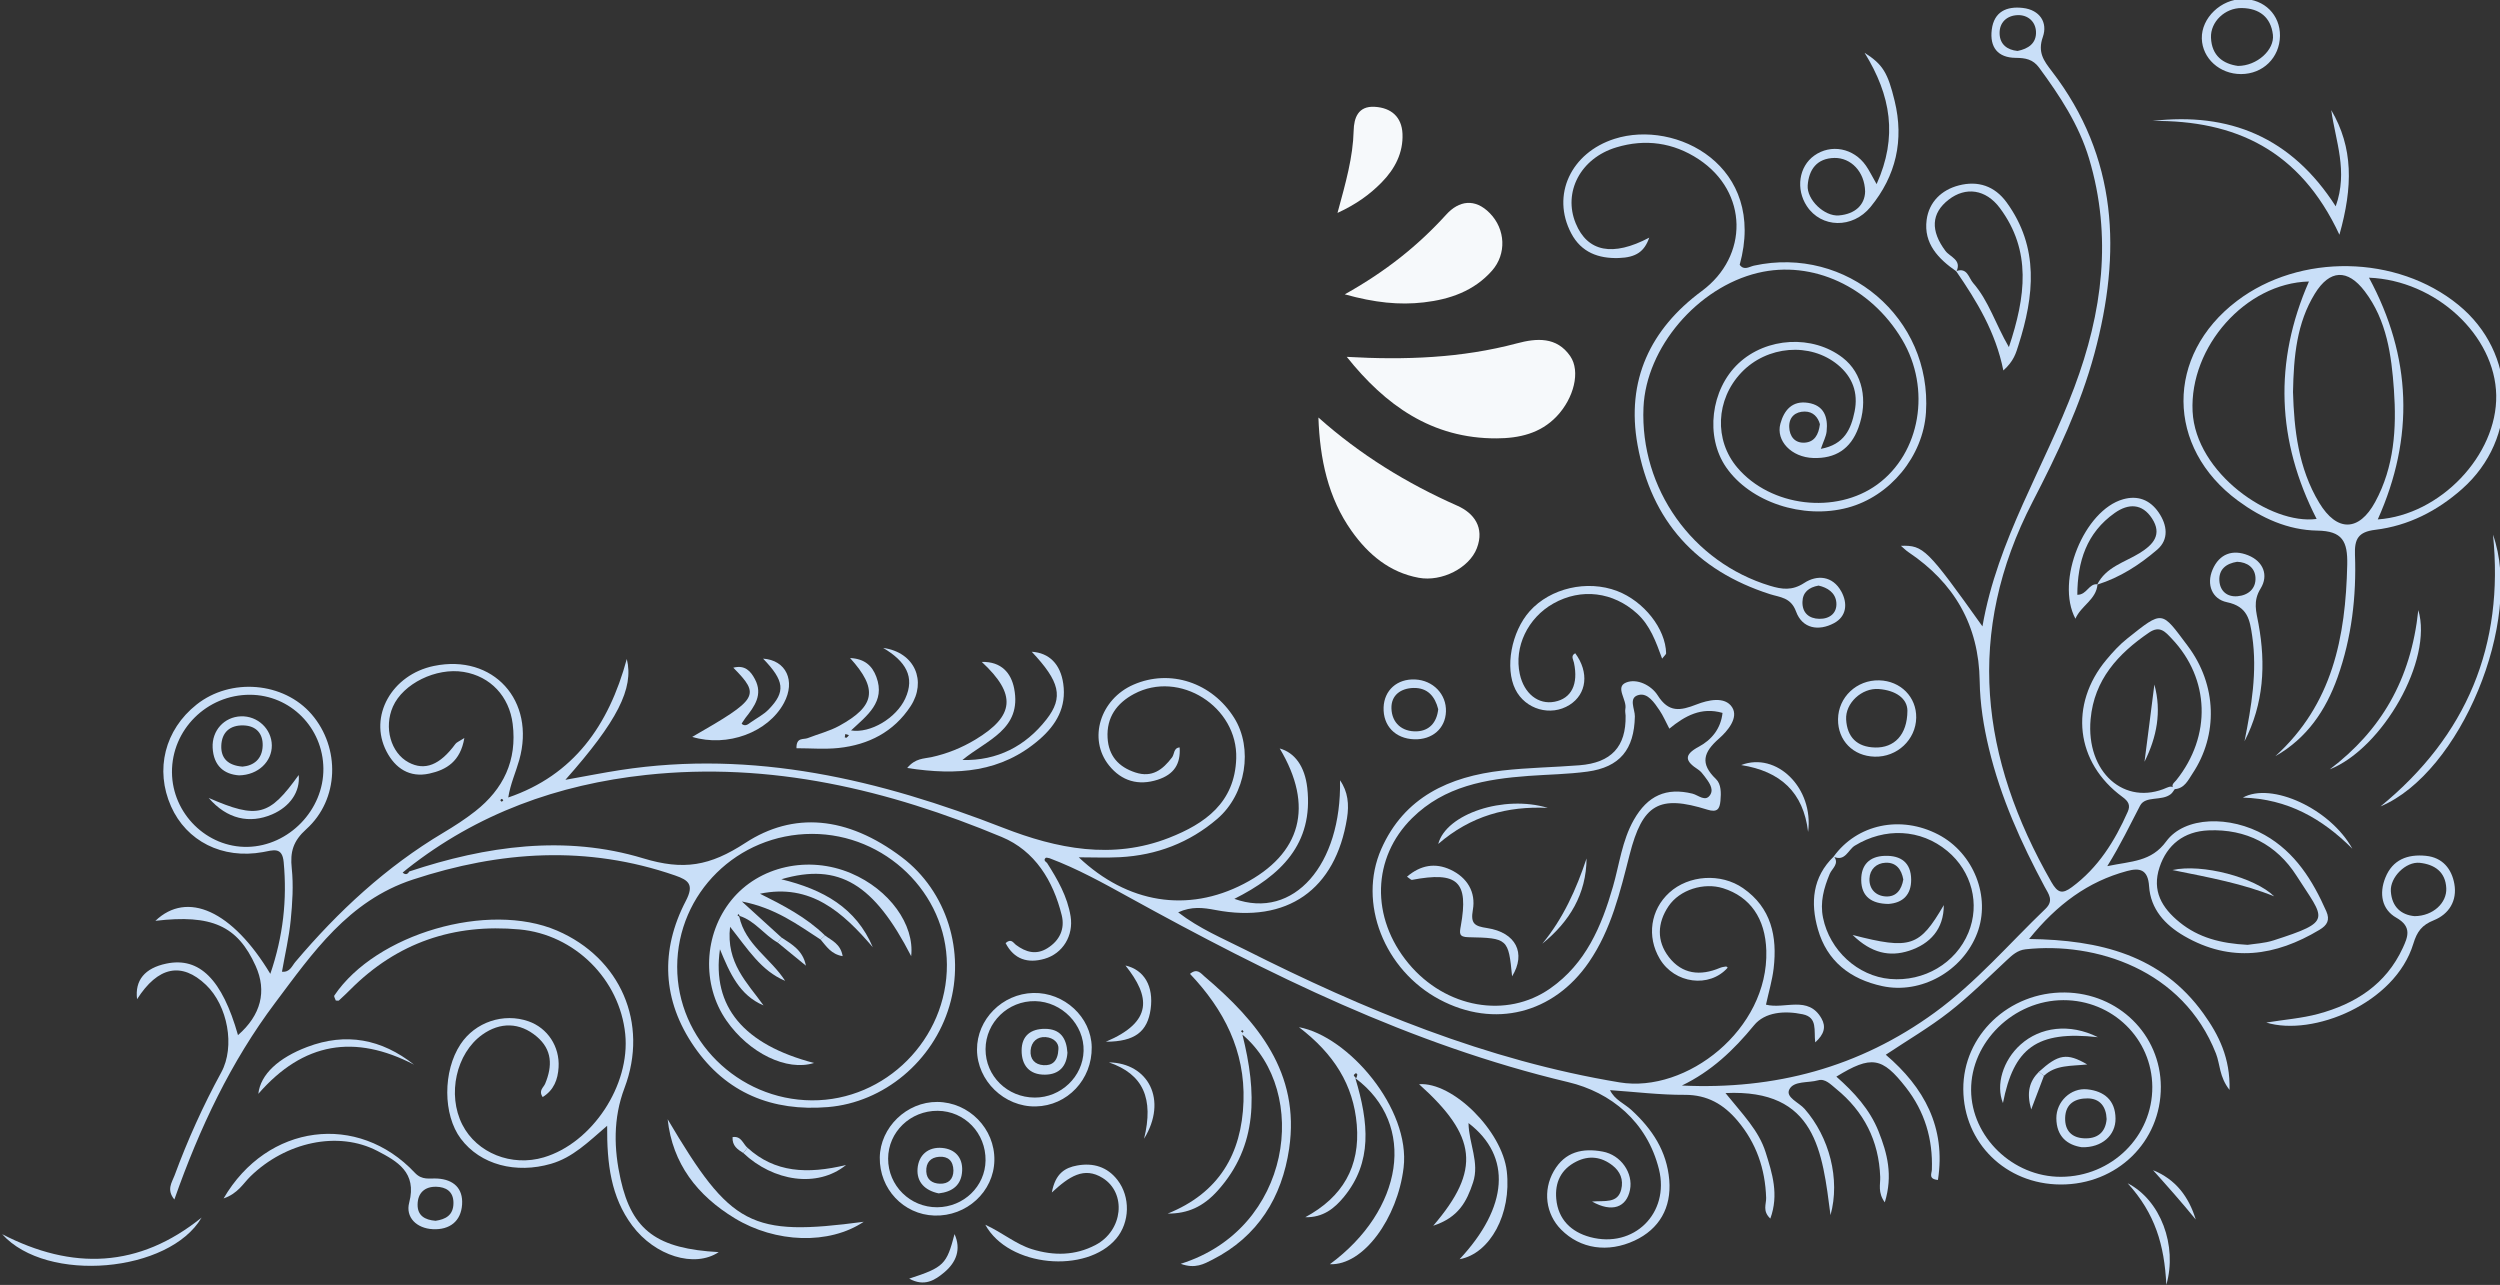<?xml version="1.0" encoding="UTF-8" standalone="no"?>
<!-- Created with Inkscape (http://www.inkscape.org/) -->

<svg
   viewBox="0 0 164.388 84.491"
   version="1.1"
   id="main"
   xmlns="http://www.w3.org/2000/svg"
   xmlns:svg="http://www.w3.org/2000/svg">
  <rect x="0" y="0" width="164.388" height="84.491" fill="#333333" stroke="none"/>
  <defs
     id="defs13119" />
  <g
     id="layer1"
     transform="translate(-148.943,-170.126)">
    <g
       id="rb"
       transform="matrix(0.353,0,0,-0.353,-75.526,267.929)">
      <path
         d="m 729.64,127.966 c -0.085,0.101 -0.162,0.273 -0.256,0.283 -0.095,0.01 -0.205,-0.143 -0.308,-0.225 0.085,-0.102 0.162,-0.275 0.255,-0.285 0.094,-0.009 0.205,0.145 0.309,0.227 m 282.07,139.605 c 1.988,0.396 3.529,1.42 3.436,3.585 -0.082,1.935 -1.569,3.143 -3.395,3.088 -2.001,-0.06 -3.484,-1.351 -3.382,-3.528 0.089,-1.934 1.418,-2.954 3.341,-3.145 m 42.852,-166.51 c 1.247,0.204 3.111,0.277 4.822,0.827 11.204,3.601 9.534,3.829 4.298,12.036 -3.71,5.815 -9.383,8.755 -16.404,8.46 -4.612,-0.193 -7.729,-2.703 -9.112,-6.85 -1.474,-4.422 0.437,-7.591 3.727,-10.267 3.523,-2.866 7.663,-3.949 12.669,-4.206 m -358.432,32.834 c -0.072,7.616 -6.148,13.723 -13.676,13.748 -8.023,0.026 -14.591,-6.507 -14.53,-14.452 0.059,-7.687 6.508,-14.039 14.091,-13.881 7.682,0.161 14.188,6.885 14.115,14.585 m 65.905,-36.907 c -0.037,-13.55 11.303,-24.81 25.071,-24.895 13.756,-0.085 25.238,11.45 25.17,25.284 -0.066,13.302 -11.476,24.362 -25.12,24.352 -13.879,-0.011 -25.085,-11.047 -25.121,-24.741 m 278.996,33.129 c -0.249,-0.325 -0.447,-0.714 -0.755,-0.966 -1.7,-1.383 -4.737,-0.254 -5.74,-2.163 -1.866,-3.551 -3.584,-7.21 -6.108,-11.267 4.554,0.95 8.187,0.798 10.98,4.615 3.426,4.685 11.883,4.85 18.352,1.182 5.673,-3.216 8.914,-8.435 11.465,-14.203 0.723,-1.632 0.169,-2.594 -1.275,-3.458 -8.2,-4.913 -16.543,-6.154 -25.183,-1.159 -3.608,2.086 -6.278,5.042 -6.553,9.275 -0.207,3.189 -1.797,3.461 -4.116,2.836 -7.286,-1.964 -13.022,-6.205 -18.24,-12.658 13.209,-0.166 24.667,-3.012 32.479,-13.89 2.88,-4.011 5.019,-8.302 4.861,-14.222 -1.925,2.439 -1.745,4.777 -2.525,6.764 -6.153,15.696 -22.473,20.843 -35.468,19.428 -1.502,-0.164 -2.498,-1.087 -3.549,-2.072 -3.496,-3.267 -6.909,-6.658 -10.667,-9.599 -3.645,-2.852 -7.679,-5.207 -11.823,-7.968 7.117,-6.073 11.235,-13.51 9.716,-23.326 -1.829,0.171 -1.156,1.201 -1.131,1.906 0.203,5.698 -1.315,10.829 -4.859,15.356 -4.403,5.626 -6.399,5.991 -12.933,1.983 3.308,-2.916 6.228,-6.095 7.861,-10.197 1.61,-4.046 2.716,-8.16 1.163,-13.221 -1.346,1.849 -0.803,3.374 -0.854,4.731 -0.25,6.745 -3.023,12.199 -8.238,16.435 -0.977,0.794 -2.022,1.94 -3.307,1.574 -1.86,-0.531 -4.573,-0.055 -5.393,-1.722 -0.721,-1.466 1.816,-2.416 2.867,-3.618 4.575,-5.229 6.675,-13.067 4.814,-19.781 -1.54,11.824 -2.649,23.532 -19.565,22.738 3.21,-3.974 6.211,-6.986 7.479,-11.032 1.225,-3.907 2.509,-7.864 0.875,-12.348 -1.504,1.413 -0.744,2.71 -0.779,3.852 -0.17,5.4 -1.828,10.223 -5.324,14.365 -2.564,3.039 -5.608,4.854 -9.841,4.832 -4.602,-0.023 -9.208,0.552 -13.916,0.874 0.856,-1.799 2.672,-2.494 3.985,-3.697 3.872,-3.552 6.606,-7.667 7.049,-13.04 0.427,-5.173 -1.864,-9.148 -6.47,-11.29 -4.975,-2.313 -10.108,-1.541 -13.671,2.053 -2.883,2.908 -3.438,7.293 -1.361,10.907 2.074,3.608 5.357,4.322 9.107,3.623 3.395,-0.632 5.713,-3.997 5.079,-7.142 -0.653,-3.243 -3.329,-4.278 -7.07,-2.161 2.386,0.195 4.781,-0.394 5.435,2.234 0.46,1.846 -0.192,3.376 -1.625,4.491 -2.058,1.603 -4.351,1.919 -6.733,0.724 -2.863,-1.435 -4.02,-3.897 -3.741,-6.961 0.348,-3.848 2.812,-6.168 6.307,-7.108 8.134,-2.187 14.862,4.443 12.819,12.64 -2.214,8.875 -8.948,14.329 -16.905,16.221 -29.27,6.956 -55.783,20.083 -81.846,34.458 -4.802,2.648 -9.607,5.311 -14.76,7.248 -0.247,0.028 -0.606,0.177 -0.727,0.067 -0.434,-0.396 -0.077,-0.679 0.249,-0.928 1.977,-3.096 3.808,-6.275 4.397,-9.963 0.572,-3.584 -1.442,-6.932 -4.865,-7.911 -3.088,-0.882 -5.657,-0.135 -7.246,2.933 1.068,0.944 1.451,0.021 1.917,-0.327 1.847,-1.379 3.774,-1.936 5.868,-0.633 2.287,1.422 3.302,3.598 2.67,6.152 -1.593,6.443 -5.005,11.997 -11.166,14.566 -21.164,8.822 -43.077,14.056 -66.239,11.562 -16.409,-1.766 -31.452,-7.177 -44.529,-17.505 -0.276,-0.227 -0.554,-0.456 -0.83,-0.683 0.498,-0.462 0.901,-0.353 1.23,0.204 14.317,4.765 29.053,6.854 43.586,2.448 7.513,-2.278 12.378,-1.456 19.047,2.891 8.866,5.78 18.871,5.061 29.131,-2.695 8.422,-6.367 11.819,-17.63 8.855,-27.688 -3.031,-10.291 -12.212,-17.98 -22.63,-18.844 -10.356,-0.859 -18.941,2.601 -24.901,11.233 -5.951,8.621 -6.39,17.922 -1.569,27.175 1.573,3.019 0.541,3.855 -1.995,4.734 -16.386,5.675 -32.579,4.589 -48.854,-0.762 -12.013,-3.951 -18.664,-13.657 -25.641,-22.947 -8.24,-10.97 -14.085,-23.295 -18.783,-36.649 -1.515,1.835 -0.438,3.201 0.027,4.46 2.44,6.611 5.323,13.018 8.705,19.214 2.634,4.827 1.189,12.455 -2.837,16.301 -4.544,4.341 -8.964,3.424 -12.842,-2.665 -0.437,3.522 1.43,5.793 5.455,6.633 6.165,1.286 10.407,-2.951 13.345,-13.327 4.283,3.742 5.414,8.176 3.288,12.894 -3.37,7.479 -8.178,9.642 -18.678,8.399 5.922,5.658 14.322,1.916 21.411,-9.875 2.398,7.011 3.142,13.818 2.488,20.825 -0.27,2.895 -1.96,2.199 -3.877,1.852 -7.548,-1.364 -14.233,2.039 -17.109,8.531 -3.027,6.832 -1.165,14.252 4.758,18.953 6.369,5.054 16.231,4.221 21.431,-1.812 5.368,-6.227 5.153,-15.864 -0.985,-21.393 -2.446,-2.203 -3.042,-4.218 -2.715,-7.284 0.338,-3.191 0.123,-6.48 -0.194,-9.693 -0.314,-3.189 -1.057,-6.335 -1.626,-9.58 1.471,-0.15 1.851,1.063 2.492,1.822 7.967,9.424 16.909,17.717 27.564,24.067 2.053,1.223 4.08,2.53 5.955,4.006 5.249,4.133 7.81,9.464 6.966,16.262 -0.634,5.107 -4.121,8.864 -9.142,9.687 -5.126,0.839 -11.276,-2.18 -13.168,-6.464 -1.719,-3.894 -0.398,-8.606 2.911,-10.385 3.029,-1.628 5.85,-0.502 8.739,3.444 0.216,0.296 0.644,0.438 1.657,1.094 -0.73,-4.379 -3.358,-5.937 -6.535,-6.63 -3.656,-0.797 -6.336,0.971 -7.975,4.146 -3.368,6.524 0.985,14.28 8.83,15.906 11.051,2.291 19.016,-6.447 15.904,-17.526 -0.637,-2.265 -1.64,-4.426 -2.049,-6.979 12.174,4.166 18.705,13.369 22.084,25.805 1.366,-5.479 -1.788,-11.631 -11.442,-22.512 3.916,0.7 7.055,1.327 10.215,1.814 24.904,3.837 48.343,-1.792 71.36,-10.759 9.969,-3.885 20.347,-5.986 30.862,-1.863 6.726,2.637 12.258,6.555 12.526,14.777 0.316,9.653 -10.585,16.553 -19.047,12.024 -3.216,-1.722 -5.135,-4.371 -4.917,-8.183 0.193,-3.339 2.028,-5.409 5.175,-6.441 3.115,-1.021 5.083,0.505 6.834,2.81 0.464,0.61 0.262,1.764 1.414,1.856 0.207,-3.097 -1.055,-5.03 -4.074,-6.012 -3.603,-1.17 -6.742,-0.26 -9.084,2.66 -3.953,4.927 -1.643,12.348 4.568,15.047 6.823,2.967 14.605,0.403 18.737,-6.17 3.574,-5.686 2.222,-14.243 -3.138,-18.835 -5.195,-4.453 -11.311,-6.78 -18.134,-7.139 -2.523,-0.134 -5.059,-0.022 -7.67,-0.022 9.086,-8.591 20.279,-10.372 30.729,-4.951 10.768,5.587 13.135,14.487 6.707,25.227 2.79,-0.771 4.677,-3.316 5.131,-7.324 1.19,-10.504 -4.969,-16.36 -13.581,-20.692 11.076,-3.965 20.005,6.377 19.684,22.084 1.481,-2.1 1.712,-4.499 1.306,-7.042 -2.135,-13.349 -11.131,-19.671 -24.544,-17.109 -2.273,0.434 -4.403,0.698 -6.912,-0.444 3.952,-3.046 8.314,-4.859 12.47,-6.954 22.199,-11.188 44.988,-20.619 69.758,-24.722 12.449,-2.062 27.762,9.85 27.329,24.541 -0.176,6.002 -3.007,10.035 -8.055,11.626 -3.563,1.122 -8.083,-0.26 -10.167,-3.361 -2.077,-3.092 -2.244,-6.46 0.065,-9.454 2.482,-3.216 5.856,-3.571 9.505,-2.03 0.359,0.152 0.763,0.209 1.152,0.269 0.089,0.013 0.205,-0.142 0.309,-0.22 -3.397,-3.844 -9.903,-2.997 -12.658,1.648 -2.453,4.137 -1.732,9.132 1.783,12.332 3.597,3.276 9.608,3.694 13.741,0.825 5.266,-3.656 6.384,-9.005 5.694,-14.929 -0.258,-2.217 -0.915,-4.388 -1.43,-6.77 3.483,-0.895 7.899,1.78 10.351,-2.588 0.839,-1.493 0.544,-2.898 -1.177,-4.436 -0.284,2.219 0.496,4.644 -2.332,5.236 -3.385,0.709 -7.043,0.42 -9.066,-2.051 -3.802,-4.645 -7.963,-8.58 -13.442,-11.225 17.313,-0.809 33.041,3.357 47.1,13.592 7.699,5.604 13.831,12.802 20.629,19.326 1.615,1.549 0.564,2.762 -0.148,4.093 -4.399,8.213 -8.204,16.662 -10.389,25.771 -0.989,4.127 -1.657,8.313 -1.718,12.538 -0.148,10.435 -4.738,18.318 -13.301,24.058 -0.437,0.293 -0.811,0.679 -1.372,1.159 4.201,0.129 4.883,-0.554 15.188,-15.005 2.798,16.15 11.56,29.715 17.117,44.537 5.219,13.92 7.095,28.063 2.746,42.596 -1.887,6.306 -5.452,11.697 -9.305,16.939 -1.158,1.575 -2.557,1.815 -4.367,1.829 -3.333,0.029 -4.863,1.975 -4.455,5.248 0.424,3.392 2.801,4.392 5.789,4.049 3.156,-0.362 4.675,-2.714 3.723,-5.411 -1.007,-2.854 0.183,-4.436 1.665,-6.363 12.346,-16.051 12.986,-33.901 7.953,-52.585 -2.617,-9.716 -6.943,-18.79 -11.523,-27.636 -12.643,-24.419 -9.709,-47.786 3.497,-70.83 1.188,-2.072 2.033,-2.263 3.805,-0.958 4.921,3.627 8.001,8.592 10.42,14.055 0.527,1.192 0.158,1.923 -0.991,2.762 -8.74,6.395 -9.973,17.182 -2.986,25.552 1.17,1.401 2.424,2.781 3.845,3.913 6.783,5.407 6.37,5.23 11.299,-1.326 5.498,-7.309 5.665,-16.627 0.907,-23.776 -0.828,-1.244 -1.495,-2.794 -3.346,-2.921 -0.871,0.73 -0.074,1.185 0.306,1.66 6.605,8.253 6.278,18.896 -0.834,26.376 -1.165,1.227 -2.196,2.525 -4.231,1.134 -5.784,-3.954 -10.213,-8.779 -10.885,-16.124 -0.907,-9.92 6.359,-16.278 14.227,-12.758 0.533,0.238 1.055,0.308 1.478,-0.226"
         style="fill:#c9dff8;fill-opacity:1;fill-rule:nonzero;stroke:none"
         id="path66" />
      <path
         d="m 974.893,198.042 c -0.342,1.276 -1.24,2.356 -2.815,2.358 -1.761,0.002 -2.962,-1.028 -2.902,-2.883 0.057,-1.737 1.039,-3.027 2.89,-2.91 1.783,0.113 2.591,1.455 2.827,3.435 m -0.254,-30.06 c -1.817,-0.326 -2.962,-1.258 -2.999,-3.054 -0.042,-2.044 1.235,-3.104 3.143,-3.139 1.92,-0.035 3.344,1.059 3.173,3.04 -0.157,1.82 -1.646,2.785 -3.317,3.153 m 0.43,25.469 c 4.386,0.801 5.621,3.686 6.289,6.97 0.709,3.483 -0.4,6.435 -3.11,8.676 -5.161,4.264 -13.232,3.578 -17.993,-1.441 -4.771,-5.031 -5.087,-12.587 -0.737,-17.706 6.206,-7.306 18.353,-8.765 26.073,-3.132 8.029,5.858 10.073,17.815 4.616,26.983 -5.863,9.849 -16.71,14.866 -26.868,12.427 -11.272,-2.707 -20.823,-13.937 -21.307,-25.054 -0.66,-15.114 9.103,-28.867 23.59,-33.238 2.185,-0.66 4.092,-0.944 6.345,0.531 2.406,1.574 5.304,1.345 6.916,-1.591 1.206,-2.196 1.008,-4.629 -1.374,-5.899 -2.856,-1.525 -5.899,-1.019 -7.058,2.167 -0.968,2.66 -2.999,2.641 -4.858,3.238 -13.719,4.4 -22.094,13.606 -24.664,27.778 -2.183,12.035 2.377,21.605 11.968,28.693 8.754,6.468 8.671,18.429 -0.591,24.544 -4.725,3.121 -9.958,3.845 -15.362,2.205 -6.65,-2.019 -9.927,-8.331 -7.541,-14.136 2.192,-5.337 6.901,-6.256 13.697,-2.673 -0.893,-2.587 -2.436,-3.69 -5.689,-3.795 -3.766,-0.121 -6.967,1.051 -8.835,4.584 -3.775,7.137 -0.05,15.032 8.066,17.62 11.462,3.654 28.383,-5.066 23.309,-23.466 0.806,-1.127 1.811,-0.34 2.652,-0.157 17.278,3.762 33.166,-9.772 32.047,-27.335 -0.521,-8.155 -6.667,-15.636 -14.585,-17.751 -8.358,-2.231 -18.179,1.04 -22.657,7.548 -3.916,5.692 -2.864,14.469 2.319,19.331 5.222,4.898 13.84,5.364 19.417,1.051 3.706,-2.866 4.77,-7.965 2.924,-13.031 -1.46,-4.01 -4.34,-5.78 -8.422,-5.642 -4.067,0.137 -6.976,3.204 -6.118,6.378 0.684,2.537 2.223,4.353 5.155,3.895 3.004,-0.468 3.744,-2.679 3.459,-5.336 -0.101,-0.939 -0.594,-1.835 -1.073,-3.236"
         style="fill:#c9dff8;fill-opacity:1;fill-rule:nonzero;stroke:none"
         id="path106" />
      <path
         d="m 1065.989,224.627 c -11.795,-0.293 -22.249,-12.176 -21.675,-24.184 0.55,-11.515 14.576,-21.211 23.105,-20.048 -7.418,14.509 -8.008,29.258 -1.43,44.232 m 11.183,0.709 c 7.958,-14.739 8.488,-29.75 1.637,-45.028 11.599,0.788 22.26,11.961 22.065,23.123 -0.196,11.179 -11.278,21.421 -23.702,21.905 m -14.152,-21.317 c 0.203,-6.89 0.97,-14.138 4.885,-20.62 3.291,-5.45 7.402,-5.395 10.418,0.154 3.555,6.543 4.006,13.707 3.495,20.915 -0.459,6.467 -1.336,12.93 -5.436,18.333 -3.196,4.211 -6.528,4.058 -9.296,-0.448 -3.359,-5.469 -3.941,-11.62 -4.066,-18.334 m -3.298,-67.821 c 10.663,9.661 13.097,22.172 13.399,35.658 0.097,4.37 -0.886,6.297 -5.569,6.368 -5.461,0.082 -10.389,2.33 -14.782,5.565 -13.457,9.913 -13.538,27.08 -0.21,37.204 11.751,8.926 29.803,8.616 41.243,-0.705 10.994,-8.958 11.341,-24.901 0.717,-34.307 -4.639,-4.107 -10.029,-6.866 -16.174,-7.61 -3.185,-0.386 -3.889,-1.723 -3.783,-4.634 0.285,-7.783 -0.618,-15.461 -3.237,-22.833 -2.187,-6.151 -5.713,-11.362 -11.604,-14.706"
         style="fill:#c9dff8;fill-opacity:1;fill-rule:nonzero;stroke:none"
         id="path118" />
      <path
         d="m 886.761,210.587 c 10.871,-0.617 21.356,-0.238 31.704,2.518 3.657,0.974 7.41,1.268 9.923,-2.389 1.944,-2.83 0.683,-7.823 -2.514,-11.198 -3.05,-3.22 -7.019,-4.092 -11.181,-4.114 -12.096,-0.061 -20.783,6.217 -27.932,15.183"
         style="fill:#f6f9fb;fill-opacity:1;fill-rule:nonzero;stroke:none"
         id="path122" />
      <path
         d="m 881.477,199.29 c 7.818,-6.956 16.452,-12.262 25.88,-16.433 3.089,-1.367 5.113,-4.056 3.634,-7.914 -1.408,-3.672 -6.519,-6.299 -10.829,-5.507 -5.448,1.003 -9.399,4.355 -12.47,8.67 -4.435,6.23 -5.944,13.458 -6.215,21.184"
         style="fill:#f6f9fb;fill-opacity:1;fill-rule:nonzero;stroke:none"
         id="path126" />
      <path
         d="m 946.845,141.332 c -0.679,1.288 -1.153,2.427 -1.834,3.426 -0.951,1.398 -2.173,3.262 -3.852,2.854 -2.014,-0.489 -0.706,-2.647 -0.734,-4.007 -0.128,-6.128 -2.766,-9.451 -8.851,-10.277 -3.613,-0.491 -7.286,-0.529 -10.929,-0.797 -7.967,-0.586 -15.659,-1.887 -21.704,-7.853 -7.47,-7.373 -7.778,-18.534 -0.672,-27.093 6.91,-8.326 18.274,-10.33 26.383,-4.649 6.622,4.638 9.552,11.529 11.691,18.956 1.201,4.17 1.694,8.57 3.879,12.434 2.577,4.557 6.068,6.088 10.921,4.903 1.106,-0.269 2.466,-1.668 3.352,-0.167 0.672,1.136 -0.351,2.405 -1.115,3.429 -0.333,0.446 -0.701,0.915 -1.158,1.212 -2.34,1.523 -2.85,2.684 0.131,4.275 2.336,1.249 4.084,3.333 4.4,6.289 -3.943,1.133 -6.969,-0.531 -9.908,-2.935 m -8.145,2.407 c -0.019,0.422 -0.13,0.863 -0.048,1.262 0.35,1.701 -1.966,4.054 0.121,4.915 2.026,0.837 4.72,-0.504 5.905,-2.383 2.057,-3.262 4.206,-2.877 7.257,-1.686 2.069,0.807 5.264,1.57 6.609,-0.535 1.256,-1.964 -0.877,-4.451 -2.425,-5.808 -2.92,-2.562 -3.61,-4.659 -0.583,-7.561 0.983,-0.942 0.967,-2.602 0.833,-4.04 -0.14,-1.522 -0.578,-2.242 -2.43,-1.662 -9.008,2.818 -12.078,1.055 -14.493,-8.395 -1.779,-6.962 -3.419,-13.938 -7.571,-19.999 -6.589,-9.619 -17.634,-12.404 -27.84,-6.964 -10.269,5.474 -15.277,17.989 -10.843,28.036 4.269,9.674 12.675,13.495 22.576,14.616 4.752,0.538 9.556,0.6 14.328,0.975 5.954,0.468 8.71,3.476 8.604,9.229"
         style="fill:#c9dff8;fill-opacity:1;fill-rule:nonzero;stroke:none"
         id="path166" />
      <path
         d="m 748.986,67.359 c -3.574,-3.072 -6.411,-5.913 -10.46,-7.086 -6.517,-1.889 -13.136,-0.201 -16.794,4.667 -3.348,4.455 -3.374,12.596 -0.058,17.607 2.729,4.124 7.994,5.9 12.66,4.271 3.55,-1.239 5.838,-4.702 5.606,-8.568 -0.137,-2.276 -0.866,-4.241 -2.963,-5.544 -0.825,1.223 0.166,1.776 0.459,2.481 1.372,3.296 1.35,6.341 -1.592,8.81 -3.14,2.636 -6.778,2.716 -10.118,0.332 -4.868,-3.479 -6.569,-11.161 -3.713,-16.769 2.691,-5.279 9.168,-7.875 15.182,-6.083 9.012,2.686 16.116,13.438 15.162,22.945 -1.027,10.231 -9.441,18.566 -19.697,19.509 -12.227,1.123 -22.784,-2.447 -31.503,-11.196 -0.695,-0.698 -1.415,-1.373 -2.141,-2.04 -0.074,-0.068 -0.266,-0.009 -0.575,-0.009 -0.088,0.278 -0.397,0.754 -0.273,0.938 7.751,11.506 28.698,17.594 41.482,12.091 11.807,-5.082 17.135,-17.249 12.567,-29.322 -2.146,-5.675 -1.981,-11.383 -0.725,-17.014 2.145,-9.623 6.888,-12.924 18.274,-13.556 -4.511,-3.01 -11.886,-0.704 -16.108,4.943 -3.98,5.324 -4.723,11.522 -4.672,18.593"
         style="fill:#c9dff8;fill-opacity:1;fill-rule:nonzero;stroke:none"
         id="path174" />
      <path
         d="m 886.388,222.233 c 7.705,4.311 13.673,9.104 18.913,14.871 2.34,2.574 5.323,3.092 8.108,0.247 2.929,-2.993 3.143,-7.602 0.403,-10.71 -3.355,-3.803 -7.868,-5.345 -12.698,-5.904 -4.589,-0.531 -9.152,-0.055 -14.726,1.496"
         style="fill:#f6f9fb;fill-opacity:1;fill-rule:nonzero;stroke:none"
         id="path190" />
      <path
         d="m 867.528,84.924 c -0.073,0.092 -0.147,0.183 -0.221,0.274 -0.091,-0.075 -0.18,-0.15 -0.271,-0.224 0.115,-0.096 0.23,-0.191 0.345,-0.286 0.048,0.079 0.098,0.157 0.147,0.236 m -11.703,-43.279 c 20.784,6.509 24.067,32.115 11.494,42.693 2.697,-10.779 2.928,-20.659 -4.584,-29.042 -2.696,-3.009 -5.588,-4.316 -9.329,-4.295 9.51,3.831 13.787,11.082 14.117,20.897 0.317,9.422 -3.647,17.11 -9.966,23.758 1.353,1.132 2.033,0.083 2.704,-0.487 9.909,-8.403 17.839,-17.953 15.766,-32.07 -1.329,-9.045 -5.816,-16.38 -14.289,-20.684 -1.56,-0.792 -3.208,-1.759 -5.913,-0.77"
         style="fill:#c9dff8;fill-opacity:1;fill-rule:nonzero;stroke:none"
         id="path202" />
      <path
         d="m 1036.811,74.593 c -0.048,8.99 -7.419,16.182 -16.569,16.165 -9.271,-0.017 -17.241,-7.792 -17.184,-16.763 0.056,-8.721 7.773,-16.169 16.731,-16.145 9.439,0.025 17.072,7.532 17.022,16.743 m -17.091,-18.174 c -10.198,0.042 -18.061,7.745 -18.117,17.748 -0.055,10.017 8.48,18.143 18.925,18.019 9.977,-0.118 17.837,-7.84 17.873,-17.561 0.039,-10.252 -8.168,-18.25 -18.681,-18.206"
         style="fill:#c9dff8;fill-opacity:1;fill-rule:nonzero;stroke:none"
         id="path214" />
      <path
         d="m 888.51,76.203 c 0.083,0.235 0.193,0.444 0.217,0.664 0.011,0.094 -0.16,0.207 -0.249,0.312 -0.149,-0.142 -0.444,-0.33 -0.416,-0.414 0.068,-0.209 0.283,-0.371 0.448,-0.562 m -0.157,0.023 c 2.51,-8.335 3.197,-15.636 -2.126,-22.118 -1.784,-2.172 -3.897,-3.859 -7.201,-3.787 6.983,3.759 10.247,9.434 9.598,17.23 -0.618,7.42 -4.254,13.196 -10.775,18.173 9.205,-1.692 20.822,-15.192 19.494,-26.189 -1.134,-9.388 -7.475,-18.234 -13.737,-17.967 13.621,10.003 16.354,26.008 4.747,34.658"
         style="fill:#c9dff8;fill-opacity:1;fill-rule:nonzero;stroke:none"
         id="path222" />
      <path
         d="m 977.442,117.486 c 4.373,6.061 12.505,7.776 19.513,4.117 6.598,-3.445 9.818,-11.626 7.232,-18.382 -2.708,-7.075 -10.464,-11.398 -17.663,-9.849 -5.986,1.288 -10.31,4.641 -12.005,10.595 -1.399,4.917 -1.036,9.719 2.984,13.578 1.065,-1.395 -0.361,-2.251 -0.783,-3.268 -1.096,-2.641 -1.836,-5.275 -1.243,-8.177 1.238,-6.068 6.458,-10.866 12.486,-11.392 6.332,-0.553 12.233,2.931 14.586,8.613 2.21,5.334 0.644,11.428 -3.91,15.214 -5.002,4.16 -11.681,4.408 -17.262,0.991 -1.214,-0.743 -1.801,-3.03 -3.935,-2.04"
         style="fill:#c9dff8;fill-opacity:1;fill-rule:nonzero;stroke:none"
         id="path254" />
      <path
         d="m 885.032,237.4 c 1.539,5.65 2.884,10.361 3.01,15.329 0.058,2.339 0.806,4.611 3.904,4.437 3.126,-0.177 5.061,-1.912 5.193,-5.024 0.152,-3.551 -1.424,-6.563 -3.885,-9.06 -2.171,-2.204 -4.634,-4.028 -8.222,-5.682"
         style="fill:#f6f9fb;fill-opacity:1;fill-rule:nonzero;stroke:none"
         id="path282" />
      <path
         d="m 815.161,135.49 c 6.507,-0.151 11.742,2.572 15.644,7.546 3.27,4.17 2.465,7.093 -2.726,12.619 3.246,-0.195 5.354,-2.301 5.87,-5.959 0.611,-4.33 -1.259,-7.615 -4.424,-10.364 -7.071,-6.142 -15.27,-6.78 -24.647,-5.328 1.518,1.849 3.144,1.722 4.485,2.014 2.931,0.637 5.651,1.735 8.199,3.267 7.341,4.413 7.74,8.415 1.207,14.478 3.7,0.094 5.471,-2.127 6.025,-4.915 1.524,-7.69 -5.173,-9.643 -9.633,-13.358"
         style="fill:#c9dff8;fill-opacity:1;fill-rule:nonzero;stroke:none"
         id="path294" />
      <path
         d="m 1000.329,226.501 c -3.362,2.336 -6.143,5.179 -5.555,9.608 0.441,3.32 2.767,5.578 5.983,6.414 3.553,0.925 6.675,-0.076 8.922,-3.168 6.108,-8.404 5.127,-17.422 2.207,-26.563 -0.453,-1.418 -0.833,-2.969 -2.824,-4.737 -1.441,7.182 -4.961,12.924 -8.789,18.498 2.088,0.76 2.326,-1.252 3.166,-2.213 2.892,-3.306 4.15,-7.612 6.658,-11.939 3.135,9.417 4.258,17.948 -1.692,25.923 -2.611,3.5 -6.367,4.002 -9.53,1.545 -3.281,-2.548 -3.391,-5.804 -0.599,-9.544 0.84,-1.124 3.075,-1.661 2.053,-3.824"
         style="fill:#c9dff8;fill-opacity:1;fill-rule:nonzero;stroke:none"
         id="path298" />
      <path
         d="m 907.777,42.503 c 9.041,9.689 9.801,19.128 1.658,25.36 0.074,-3.886 2.089,-7.325 0.841,-11.081 -1.181,-3.552 -2.683,-6.493 -7.413,-8.045 8.959,10.428 8.143,16.695 -2.638,26.365 6.268,0.463 15.484,-8.686 16.342,-16.224 0.9,-7.903 -3.085,-15.327 -8.79,-16.375"
         style="fill:#c9dff8;fill-opacity:1;fill-rule:nonzero;stroke:none"
         id="path306" />
      <path
         d="m 945.5,154.376 c -1.167,3.188 -2.225,6.181 -4.668,8.403 -4.422,4.022 -10.388,4.805 -15.599,1.86 -4.783,-2.703 -7.342,-8.094 -6.241,-13.147 0.791,-3.631 3.453,-5.74 6.491,-5.144 3.125,0.613 4.446,3.247 3.596,7.26 -0.138,0.649 -0.651,1.289 0.236,1.773 2.621,-3.558 2.172,-7.594 -1.063,-9.629 -3.497,-2.2 -8.225,-0.848 -10.085,2.886 -1.992,3.998 -0.757,10.742 2.67,14.578 3.842,4.298 10.699,5.882 16.278,3.759 4.986,-1.898 9.039,-7.028 9.133,-11.603 0.005,-0.196 -0.287,-0.397 -0.748,-0.996"
         style="fill:#c9dff8;fill-opacity:1;fill-rule:nonzero;stroke:none"
         id="path314" />
      <path
         d="m 1085.675,106.406 c 3.436,0.028 6.024,2.465 5.895,5.212 -0.146,3.084 -2.238,4.426 -4.928,4.719 -2.613,0.284 -5.559,-2.702 -5.398,-5.294 0.186,-2.986 2.008,-4.426 4.431,-4.637 m -27.638,-19.82 c 3.479,0.559 6.64,0.799 9.648,1.605 6.933,1.859 12.648,5.496 15.776,12.279 0.94,2.039 1.77,3.964 -1.185,5.638 -2.738,1.551 -3.234,4.511 -2.058,7.456 1.354,3.39 4.166,4.415 7.551,4.081 3.114,-0.307 4.812,-2.438 5.307,-5.239 0.55,-3.107 -0.979,-5.624 -3.843,-6.773 -2.184,-0.876 -3.103,-2.073 -3.792,-4.346 -3.389,-11.172 -18.72,-17.355 -27.404,-14.701"
         style="fill:#c9dff8;fill-opacity:1;fill-rule:nonzero;stroke:none"
         id="path318" />
      <path
         d="m 1036.817,254.534 c 14.313,1.658 25.878,-2.976 34.157,-15.904 2.354,6.576 -0.057,12.208 -0.829,17.921 4.109,-6.995 4.047,-14.269 1.52,-23.215 -7.334,15.765 -19.41,21.345 -34.848,21.198"
         style="fill:#c9dff8;fill-opacity:1;fill-rule:nonzero;stroke:none"
         id="path322" />
      <path
         d="m 717.025,49.658 c 1.848,0.271 3.335,1.015 3.333,3.333 -0.002,2.159 -1.41,2.968 -3.221,3.008 -2.097,0.046 -3.43,-1.126 -3.461,-3.301 -0.029,-2.072 1.338,-2.879 3.349,-3.04 m -39.485,4.166 c 8.145,13.98 25.066,16.041 35.615,4.79 1.37,-1.461 2.749,-0.999 4.2,-1.085 3.063,-0.182 4.805,-1.864 4.612,-4.828 -0.202,-3.127 -2.305,-4.753 -5.437,-4.605 -3.049,0.144 -5.139,2.213 -4.417,4.952 1.489,5.647 -2.28,7.721 -5.92,9.619 -7.335,3.821 -17.092,1.659 -23.658,-4.739 -1.364,-1.33 -2.3,-3.173 -4.995,-4.104"
         style="fill:#c9dff8;fill-opacity:1;fill-rule:nonzero;stroke:none"
         id="path334" />
      <path
         d="m 983.315,241.374 c -0.073,3.733 -2.68,6.319 -5.704,6.267 -3.298,-0.057 -4.772,-2.181 -4.992,-5.104 -0.2,-2.654 3.103,-5.826 5.8,-5.606 3.019,0.246 4.839,1.956 4.896,4.443 m 2.14,1.39 c 3.967,8.829 2.68,16.489 -2.241,24.466 3.416,-2.174 4.334,-3.745 5.604,-8.981 1.772,-7.312 0.254,-13.942 -4.489,-19.734 -3.359,-4.101 -9.185,-3.934 -11.872,0.152 -2.09,3.179 -1.477,7.371 1.379,9.41 3.106,2.219 7.336,1.419 9.631,-1.87 0.619,-0.886 1.09,-1.875 1.988,-3.443"
         style="fill:#c9dff8;fill-opacity:1;fill-rule:nonzero;stroke:none"
         id="path342" />
      <path
         d="m 828.656,72.611 c 4.874,-0.004 8.951,3.897 9.08,8.688 0.131,4.883 -4.036,9.172 -9.011,9.275 -5.043,0.103 -9.231,-3.944 -9.252,-8.943 -0.021,-5.005 4.063,-9.016 9.183,-9.02 m 0.168,-1.651 c -5.855,-0.118 -10.911,4.768 -10.942,10.57 -0.031,5.646 4.703,10.42 10.475,10.565 5.779,0.146 10.808,-4.511 10.892,-10.086 0.09,-6.031 -4.534,-10.932 -10.425,-11.049"
         style="fill:#c9dff8;fill-opacity:1;fill-rule:nonzero;stroke:none"
         id="path366" />
      <path
         d="m 794.029,140.122 c -0.246,0.076 -0.462,0.144 -0.678,0.211 -0.036,-0.208 -0.071,-0.416 -0.107,-0.624 0.124,-0.021 0.291,-0.101 0.364,-0.049 0.162,0.115 0.277,0.296 0.421,0.462 m 6.364,16.25 c 5.949,-0.814 8.145,-6.23 5.121,-10.857 -3.127,-4.786 -7.838,-7.189 -13.412,-7.783 -2.585,-0.274 -5.221,-0.047 -7.851,-0.047 -0.045,2.097 1.303,1.578 2.078,1.88 1.959,0.768 4.049,1.286 5.877,2.286 6.719,3.674 7.272,6.851 2.03,12.633 2.725,-0.125 4.134,-1.451 4.9,-3.521 1.732,-4.679 -1.737,-7.177 -4.719,-9.966 3.616,-0.576 8.414,2.298 10.094,5.935 1.866,4.034 0.095,6.953 -4.118,9.44"
         style="fill:#c9dff8;fill-opacity:1;fill-rule:nonzero;stroke:none"
         id="path370" />
      <path
         d="m 1100.272,177.465 c 5.694,-16.063 -6.064,-44.382 -20.95,-50.617 16.068,13.147 23.062,29.991 20.95,50.617"
         style="fill:#c9dff8;fill-opacity:1;fill-rule:nonzero;stroke:none"
         id="path378" />
      <path
         d="m 810.468,52.18 c 4.937,0.031 8.938,3.897 9.005,8.702 0.072,5.104 -3.888,9.222 -8.906,9.264 -5.094,0.042 -9.237,-3.953 -9.242,-8.914 -0.005,-5.025 4.095,-9.084 9.143,-9.052 m 10.649,8.733 c -0.108,-5.821 -5.171,-10.473 -11.184,-10.278 -5.749,0.187 -10.24,4.961 -10.163,10.806 0.074,5.619 5.02,10.401 10.713,10.357 5.914,-0.046 10.745,-4.99 10.634,-10.885"
         style="fill:#c9dff8;fill-opacity:1;fill-rule:nonzero;stroke:none"
         id="path402" />
      <path
         d="m 1052.606,172.416 c -2.047,-0.323 -3.44,-1.412 -3.301,-3.547 0.123,-1.881 1.412,-3.031 3.355,-2.872 2.03,0.167 3.488,1.424 3.368,3.487 -0.107,1.826 -1.503,2.86 -3.422,2.932 m 1.384,-33.416 c 1.29,6.49 2.398,12.916 1.431,19.56 -0.442,3.037 -0.829,5.523 -4.713,6.329 -2.753,0.57 -3.869,3.282 -2.664,6.086 1.25,2.91 3.722,3.818 6.616,2.653 2.851,-1.15 3.842,-3.733 2.326,-6.19 -1.475,-2.387 -0.809,-4.312 -0.388,-6.616 1.374,-7.513 0.978,-14.889 -2.608,-21.822"
         style="fill:#c9dff8;fill-opacity:1;fill-rule:nonzero;stroke:none"
         id="path410" />
      <path
         d="m 1026.603,168.222 c -0.226,-2.876 -3.038,-3.931 -4.114,-6.412 -3.754,7.073 1.651,20.223 8.895,22.254 2.722,0.762 4.989,-0.103 6.607,-2.455 1.623,-2.36 1.926,-5.044 -0.243,-6.913 -3.285,-2.828 -6.97,-5.22 -11.207,-6.536 1.633,3.288 5.09,4.137 7.883,5.858 2.552,1.572 4.292,3.47 2.326,6.48 -1.817,2.785 -4.367,2.825 -6.924,1.022 -5.263,-3.71 -6.953,-9.053 -6.984,-15.256 1.812,-0.012 2.133,2.16 3.761,1.958"
         style="fill:#c9dff8;fill-opacity:1;fill-rule:nonzero;stroke:none"
         id="path414" />
      <path
         d="m 831.82,54.929 c 0.659,3.588 2.486,4.627 4.724,5.031 2.962,0.536 5.592,-0.229 7.5,-2.694 2.447,-3.161 2.318,-7.892 -0.222,-10.917 -5.538,-6.597 -20.054,-5.358 -24.397,2.576 3.258,-1.498 5.661,-3.613 8.698,-4.555 4.116,-1.275 8.081,-1.189 11.843,0.785 5.122,2.686 5.817,9.662 1.33,12.472 -3.474,2.177 -6.261,0.282 -9.476,-2.698"
         style="fill:#c9dff8;fill-opacity:1;fill-rule:nonzero;stroke:none"
         id="path418" />
      <path
         d="m 775.694,142.478 c 1.137,0.804 2.427,1.458 3.381,2.439 3.203,3.296 2.931,5.338 -1.045,9.458 4.282,-0.274 6.104,-4.143 3.891,-8.258 -2.955,-5.492 -10.54,-8.296 -17.09,-6.321 12.354,7.101 12.739,7.722 7.655,12.894 2.185,0.555 3.235,-0.648 4.025,-2.138 1.537,-2.897 -0.075,-5.086 -1.768,-7.224 -0.244,-0.38 -0.746,-1.05 -0.695,-1.096 0.596,-0.529 1.135,-0.148 1.646,0.246"
         style="fill:#c9dff8;fill-opacity:1;fill-rule:nonzero;stroke:none"
         id="path442" />
      <path
         d="m 796.783,49.476 c -6.431,-4.307 -16.4,-3.986 -24.044,0.662 -6.937,4.22 -11.583,10.136 -12.482,18.434 11.784,-19.92 15.422,-21.904 36.526,-19.096"
         style="fill:#c9dff8;fill-opacity:1;fill-rule:nonzero;stroke:none"
         id="path458" />
      <path
         d="m 673.444,50.263 c -5.98,-10.27 -28.837,-12.348 -37.154,-3.097 13.067,-6.756 25.466,-6.34 37.154,3.097"
         style="fill:#c9dff8;fill-opacity:1;fill-rule:nonzero;stroke:none"
         id="path494" />
      <path
         d="m 991.195,144.693 c -0.03,2.276 -2.186,3.777 -5.341,4.021 -3.158,0.242 -6.247,-2.632 -6.074,-5.677 0.185,-3.273 2.012,-5.141 5.403,-5.217 3.493,-0.079 5.995,2.277 6.012,6.873 m -12.924,-1.606 c 0.046,4.105 3.473,7.345 7.661,7.244 3.994,-0.097 6.975,-3.109 6.902,-6.976 -0.077,-4.088 -3.561,-7.351 -7.733,-7.242 -4.03,0.106 -6.875,3.011 -6.83,6.974"
         style="fill:#c9dff8;fill-opacity:1;fill-rule:nonzero;stroke:none"
         id="path506" />
      <path
         d="m 1052.764,264.781 c 3.546,0.002 6.848,2.994 6.51,5.819 -0.393,3.272 -2.539,4.916 -5.793,4.963 -3.126,0.044 -5.861,-2.563 -5.741,-5.518 0.137,-3.414 2.305,-4.888 5.024,-5.264 m 0.576,-1.518 c -3.982,-0.004 -7.208,2.914 -7.307,6.614 -0.103,3.833 3.577,7.364 7.672,7.361 3.968,-0.002 6.937,-2.958 6.886,-6.854 -0.054,-4.06 -3.165,-7.115 -7.251,-7.121"
         style="fill:#c9dff8;fill-opacity:1;fill-rule:nonzero;stroke:none"
         id="path514" />
      <path
         d="m 1069.868,133.749 c 9.469,7.19 15.122,16.611 16.493,29.668 2.779,-9.314 -6.685,-25.771 -16.493,-29.668"
         style="fill:#c9dff8;fill-opacity:1;fill-rule:nonzero;stroke:none"
         id="path518" />
      <path
         d="m 713.016,78.742 c -11.022,5.731 -20.619,4.214 -29.006,-5.437 0.393,3.65 3.796,6.724 9.1,8.734 7.242,2.744 13.849,1.483 19.906,-3.297"
         style="fill:#c9dff8;fill-opacity:1;fill-rule:nonzero;stroke:none"
         id="path534" />
      <path
         d="m 903.794,144.95 c -0.596,2.372 -1.961,4.021 -4.6,3.962 -2.38,-0.054 -4.189,-1.357 -4.113,-3.81 0.085,-2.728 1.987,-4.368 4.703,-4.271 2.341,0.085 3.748,1.642 4.01,4.119 m -4.479,-5.599 c -3.513,0.117 -5.809,2.506 -5.695,5.929 0.108,3.21 2.527,5.363 5.862,5.216 3.358,-0.149 5.864,-2.75 5.755,-5.975 -0.107,-3.157 -2.54,-5.281 -5.922,-5.17"
         style="fill:#c9dff8;fill-opacity:1;fill-rule:nonzero;stroke:none"
         id="path558" />
      <path
         d="m 1074.079,118.96 c -5.608,5.611 -12.078,9.301 -20.403,9.526 5.304,2.952 16.276,-2.033 20.403,-9.526"
         style="fill:#c9dff8;fill-opacity:1;fill-rule:nonzero;stroke:none"
         id="path582" />
      <path
         d="m 841.889,83.014 c 8.825,3.74 8.266,8.396 3.648,14.197 3.499,-0.799 5.277,-3.875 4.689,-8.116 -0.579,-4.18 -2.907,-6.074 -8.337,-6.081"
         style="fill:#c9dff8;fill-opacity:1;fill-rule:nonzero;stroke:none"
         id="path602" />
      <path
         d="m 972.696,122.092 c -0.872,7.392 -5.153,11.302 -12.473,12.459 6.609,2.539 13.552,-4.282 12.473,-12.459"
         style="fill:#c9dff8;fill-opacity:1;fill-rule:nonzero;stroke:none"
         id="path610" />
      <path
         d="m 1039.424,37.736 c -0.363,7.454 -2.095,13.276 -7.203,18.912 6.132,-3.128 9.3,-11.626 7.203,-18.912"
         style="fill:#c9dff8;fill-opacity:1;fill-rule:nonzero;stroke:none"
         id="path614" />
      <path
         d="m 775.128,63.261 c 5.088,-4.643 11.145,-4.949 18.366,-3.208 -5.379,-4.351 -13.559,-3.04 -19.149,2.229 0.261,0.327 0.521,0.653 0.783,0.979"
         style="fill:#c9dff8;fill-opacity:1;fill-rule:nonzero;stroke:none"
         id="path622" />
      <path
         d="m 842.446,79.168 c 7.361,-0.121 10.995,-7.009 6.555,-14.222 1.837,7.471 -0.132,12.022 -6.555,14.222"
         style="fill:#c9dff8;fill-opacity:1;fill-rule:nonzero;stroke:none"
         id="path634" />
      <path
         d="m 813.696,47.179 c 1.265,-2.825 0.332,-5.241 -1.907,-7.123 -1.734,-1.457 -3.701,-2.737 -6.54,-1.173 6.476,2.109 6.978,2.65 8.447,8.296"
         style="fill:#c9dff8;fill-opacity:1;fill-rule:nonzero;stroke:none"
         id="path654" />
      <path
         d="m 1044.903,49.897 c -2.574,3.153 -5.252,6.177 -7.959,9.186 4.246,-1.7 6.673,-4.978 7.959,-9.186"
         style="fill:#c9dff8;fill-opacity:1;fill-rule:nonzero;stroke:none"
         id="path678" />
      <path
         d="m 774.345,62.283 c -1.047,0.66 -2.09,1.321 -1.997,2.964 1.647,0.262 1.934,-1.28 2.78,-1.985 -0.262,-0.327 -0.522,-0.653 -0.783,-0.979"
         style="fill:#c9dff8;fill-opacity:1;fill-rule:nonzero;stroke:none"
         id="path706" />
      <path
         d="m 773.589,106.345 c 1.111,-5.229 5.893,-7.82 8.553,-11.991 -4.48,1.87 -6.934,5.888 -10.258,10.069 -0.775,-6.736 3.215,-10.424 6.23,-14.643 -4.471,1.881 -6.272,5.987 -8.117,10.459 -1.538,-10.71 4.45,-17.765 17.524,-21.184 -5.04,-1.598 -12.099,1.825 -16.324,7.917 -4.629,6.675 -4.231,16.063 0.951,22.437 5.128,6.308 14.321,8.363 22.283,4.98 7.113,-3.023 11.845,-9.549 11.188,-15.435 -6.902,13.425 -13.417,17.481 -24.192,14.323 7.861,-1.914 13.933,-5.323 17.042,-12.659 -5.56,6.495 -11.558,11.934 -21.016,9.966 4.334,-2.161 8.605,-4.37 12.111,-7.774 -0.273,-0.255 -0.546,-0.51 -0.82,-0.765 -4.27,2.765 -8.376,5.872 -14.658,7.093 3.004,-2.733 5.198,-4.73 7.392,-6.727 -0.241,-0.308 -0.481,-0.618 -0.722,-0.927 -2.523,1.423 -4.213,4.038 -7.087,4.961 -0.16,0.4 -0.305,0.429 -0.387,0.077 -0.007,-0.033 0.2,-0.116 0.307,-0.177"
         style="fill:#c9dff8;fill-opacity:1;fill-rule:nonzero;stroke:none"
         id="path734" />
      <path
         d="m 781.477,102.412 c 1.936,-1.259 3.986,-2.396 4.534,-5.231 -1.752,1.434 -3.504,2.87 -5.256,4.304 0.242,0.309 0.482,0.618 0.722,0.927"
         style="fill:#c9dff8;fill-opacity:1;fill-rule:nonzero;stroke:none"
         id="path738" />
      <path
         d="m 789.563,102.81 c 1.253,-0.958 2.903,-1.552 3.292,-3.853 -2.121,0.335 -3.033,1.835 -4.111,3.088 0.273,0.255 0.547,0.51 0.819,0.765"
         style="fill:#c9dff8;fill-opacity:1;fill-rule:nonzero;stroke:none"
         id="path742" />
      <path
         d="m 681.06,134.259 c 2.056,0.171 3.675,1.375 3.759,3.868 0.076,2.271 -1.191,3.741 -3.579,3.81 -2.525,0.072 -4.043,-1.295 -4.13,-3.781 -0.08,-2.272 1.168,-3.678 3.95,-3.897 m -0.65,-1.628 c -2.764,0.199 -4.742,1.749 -4.911,5.16 -0.157,3.186 2.156,5.729 5.266,5.838 3.107,0.109 5.72,-2.341 5.758,-5.397 0.037,-3.001 -2.515,-5.54 -6.113,-5.601"
         style="fill:#c9dff8;fill-opacity:1;fill-rule:nonzero;stroke:none"
         id="path746" />
      <path
         d="m 674.76,128.428 c 9.177,-3.993 11.29,-3.372 16.771,4.273 0.306,-3.082 -1.598,-5.9 -4.959,-7.34 -4.182,-1.792 -8.394,-0.895 -11.812,3.067"
         style="fill:#c9dff8;fill-opacity:1;fill-rule:nonzero;stroke:none"
         id="path750" />
      <path
         d="m 1035.357,135.17 c 0.61,4.813 1.253,9.589 1.839,14.378 1.383,-5.042 0.445,-9.812 -1.839,-14.378"
         style="fill:#c9dff8;fill-opacity:1;fill-rule:nonzero;stroke:none"
         id="path754" />
      <path
         d="m 1059.506,110.097 c -5.803,2.348 -11.89,3.479 -18.943,4.897 5.484,1.246 15.373,-1.369 18.943,-4.897"
         style="fill:#c9dff8;fill-opacity:1;fill-rule:nonzero;stroke:none"
         id="path758" />
      <path
         d="m 897.978,113.761 c 2.548,2.171 5.257,2.623 8.095,1.305 3.105,-1.445 4.769,-4.163 4.171,-7.507 -0.466,-2.606 0.389,-3.025 2.644,-3.368 5.406,-0.823 7.313,-4.704 4.667,-8.997 -0.682,7.002 -0.779,7.143 -8.151,7.288 -1.799,0.036 -1.646,0.759 -1.405,2.091 1.495,8.297 -0.567,10.209 -9.1,8.588 -0.174,-0.033 -0.409,0.256 -0.921,0.6"
         style="fill:#c9dff8;fill-opacity:1;fill-rule:nonzero;stroke:none"
         id="path974" />
      <path
         d="m 924.213,126.571 c -7.543,0.361 -14.355,-1.471 -20.416,-6.716 1.489,5.631 12.286,9.184 20.416,6.716"
         style="fill:#c9dff8;fill-opacity:1;fill-rule:nonzero;stroke:none"
         id="path978" />
      <path
         d="m 923.186,101.275 c 3.896,4.71 6.329,10.156 8.242,15.884 -0.051,-6.661 -3.176,-11.782 -8.242,-15.884"
         style="fill:#c9dff8;fill-opacity:1;fill-rule:nonzero;stroke:none"
         id="path982" />
      <path
         d="m 1028.302,68.603 c -0.085,2.346 -1.27,3.846 -3.555,3.855 -2.25,0.01 -4.108,-0.935 -4.172,-3.647 -0.056,-2.394 1.262,-3.686 3.528,-3.79 2.402,-0.11 3.988,1.024 4.199,3.582 m -4.628,-5.241 c -2.691,0.406 -4.718,1.983 -4.737,5.403 -0.018,3.076 2.691,5.708 5.762,5.382 3.137,-0.333 5.23,-2.015 5.26,-5.446 0.029,-3.122 -2.549,-5.453 -6.285,-5.339"
         style="fill:#c9dff8;fill-opacity:1;fill-rule:nonzero;stroke:none"
         id="path1006" />
      <path
         d="m 1026.676,83.859 c -11.437,1.276 -15.685,-2.056 -17.686,-12.268 -1.373,3.392 10e-4,7.95 3.281,10.892 3.66,3.283 9.126,4.02 14.405,1.376"
         style="fill:#c9dff8;fill-opacity:1;fill-rule:nonzero;stroke:none"
         id="path1010" />
      <path
         d="m 1015.683,77.412 c 3.633,3.288 5.214,3.58 9.01,1.369 -3.015,-0.323 -5.894,-0.047 -8.061,-2.111 -0.316,0.247 -0.633,0.495 -0.949,0.742"
         style="fill:#c9dff8;fill-opacity:1;fill-rule:nonzero;stroke:none"
         id="path1014" />
      <path
         d="m 1016.633,76.67 c -0.711,-1.872 -1.421,-3.743 -2.381,-6.271 -0.903,3.163 -0.342,5.225 1.432,7.013 0.316,-0.247 0.633,-0.495 0.949,-0.742"
         style="fill:#c9dff8;fill-opacity:1;fill-rule:nonzero;stroke:none"
         id="path1018" />
      <path
         d="m 990.429,113.235 c -0.338,1.879 -1.323,3.207 -3.304,3.122 -1.708,-0.073 -2.931,-1.233 -3.002,-2.954 -0.079,-1.938 1.173,-3.235 3.061,-3.328 1.978,-0.099 2.926,1.307 3.245,3.16 m -2.769,-4.554 c -3.107,0.034 -5.045,1.333 -5.071,4.455 -0.023,2.81 1.517,4.415 4.404,4.504 3.012,0.093 4.869,-1.283 4.899,-4.4 0.028,-2.818 -1.523,-4.372 -4.232,-4.559"
         style="fill:#c9dff8;fill-opacity:1;fill-rule:nonzero;stroke:none"
         id="path1046" />
      <path
         d="m 997.971,108.464 c 0.01,-4.451 -2.539,-7.239 -6.498,-8.517 -3.558,-1.146 -6.979,-0.471 -10.489,2.955 10.843,-2.8 12.466,-2.182 16.987,5.562"
         style="fill:#c9dff8;fill-opacity:1;fill-rule:nonzero;stroke:none"
         id="path1050" />
      <path
         d="m 833.05,81.659 c 0.104,1.095 -0.866,2.108 -2.391,2.218 -1.532,0.11 -2.652,-0.847 -2.793,-2.468 -0.144,-1.659 0.82,-2.665 2.411,-2.763 1.555,-0.094 2.669,0.635 2.773,3.013 m 1.676,-0.688 c -0.156,-2.474 -1.481,-4.065 -4.181,-4.093 -2.946,-0.031 -4.368,1.787 -4.351,4.535 0.016,2.71 1.699,4.022 4.373,4.003 2.8,-0.022 3.973,-1.669 4.159,-4.445"
         style="fill:#c9dff8;fill-opacity:1;fill-rule:nonzero;stroke:none"
         id="path1054" />
      <path
         d="m 813.49,59.027 c -0.037,1.821 -1.012,2.663 -2.643,2.556 -1.611,-0.107 -2.503,-1.086 -2.414,-2.763 0.082,-1.546 1.161,-2.194 2.493,-2.252 1.648,-0.071 2.553,0.849 2.564,2.459 m -2.747,-4.264 c -2.514,0.527 -4.134,2.079 -3.936,4.622 0.198,2.538 2.004,4.085 4.6,3.845 2.352,-0.217 3.827,-1.752 3.707,-4.259 -0.129,-2.675 -1.811,-3.92 -4.371,-4.208"
         style="fill:#c9dff8;fill-opacity:1;fill-rule:nonzero;stroke:none"
         id="path1062" />
    </g>
  </g>
</svg>
